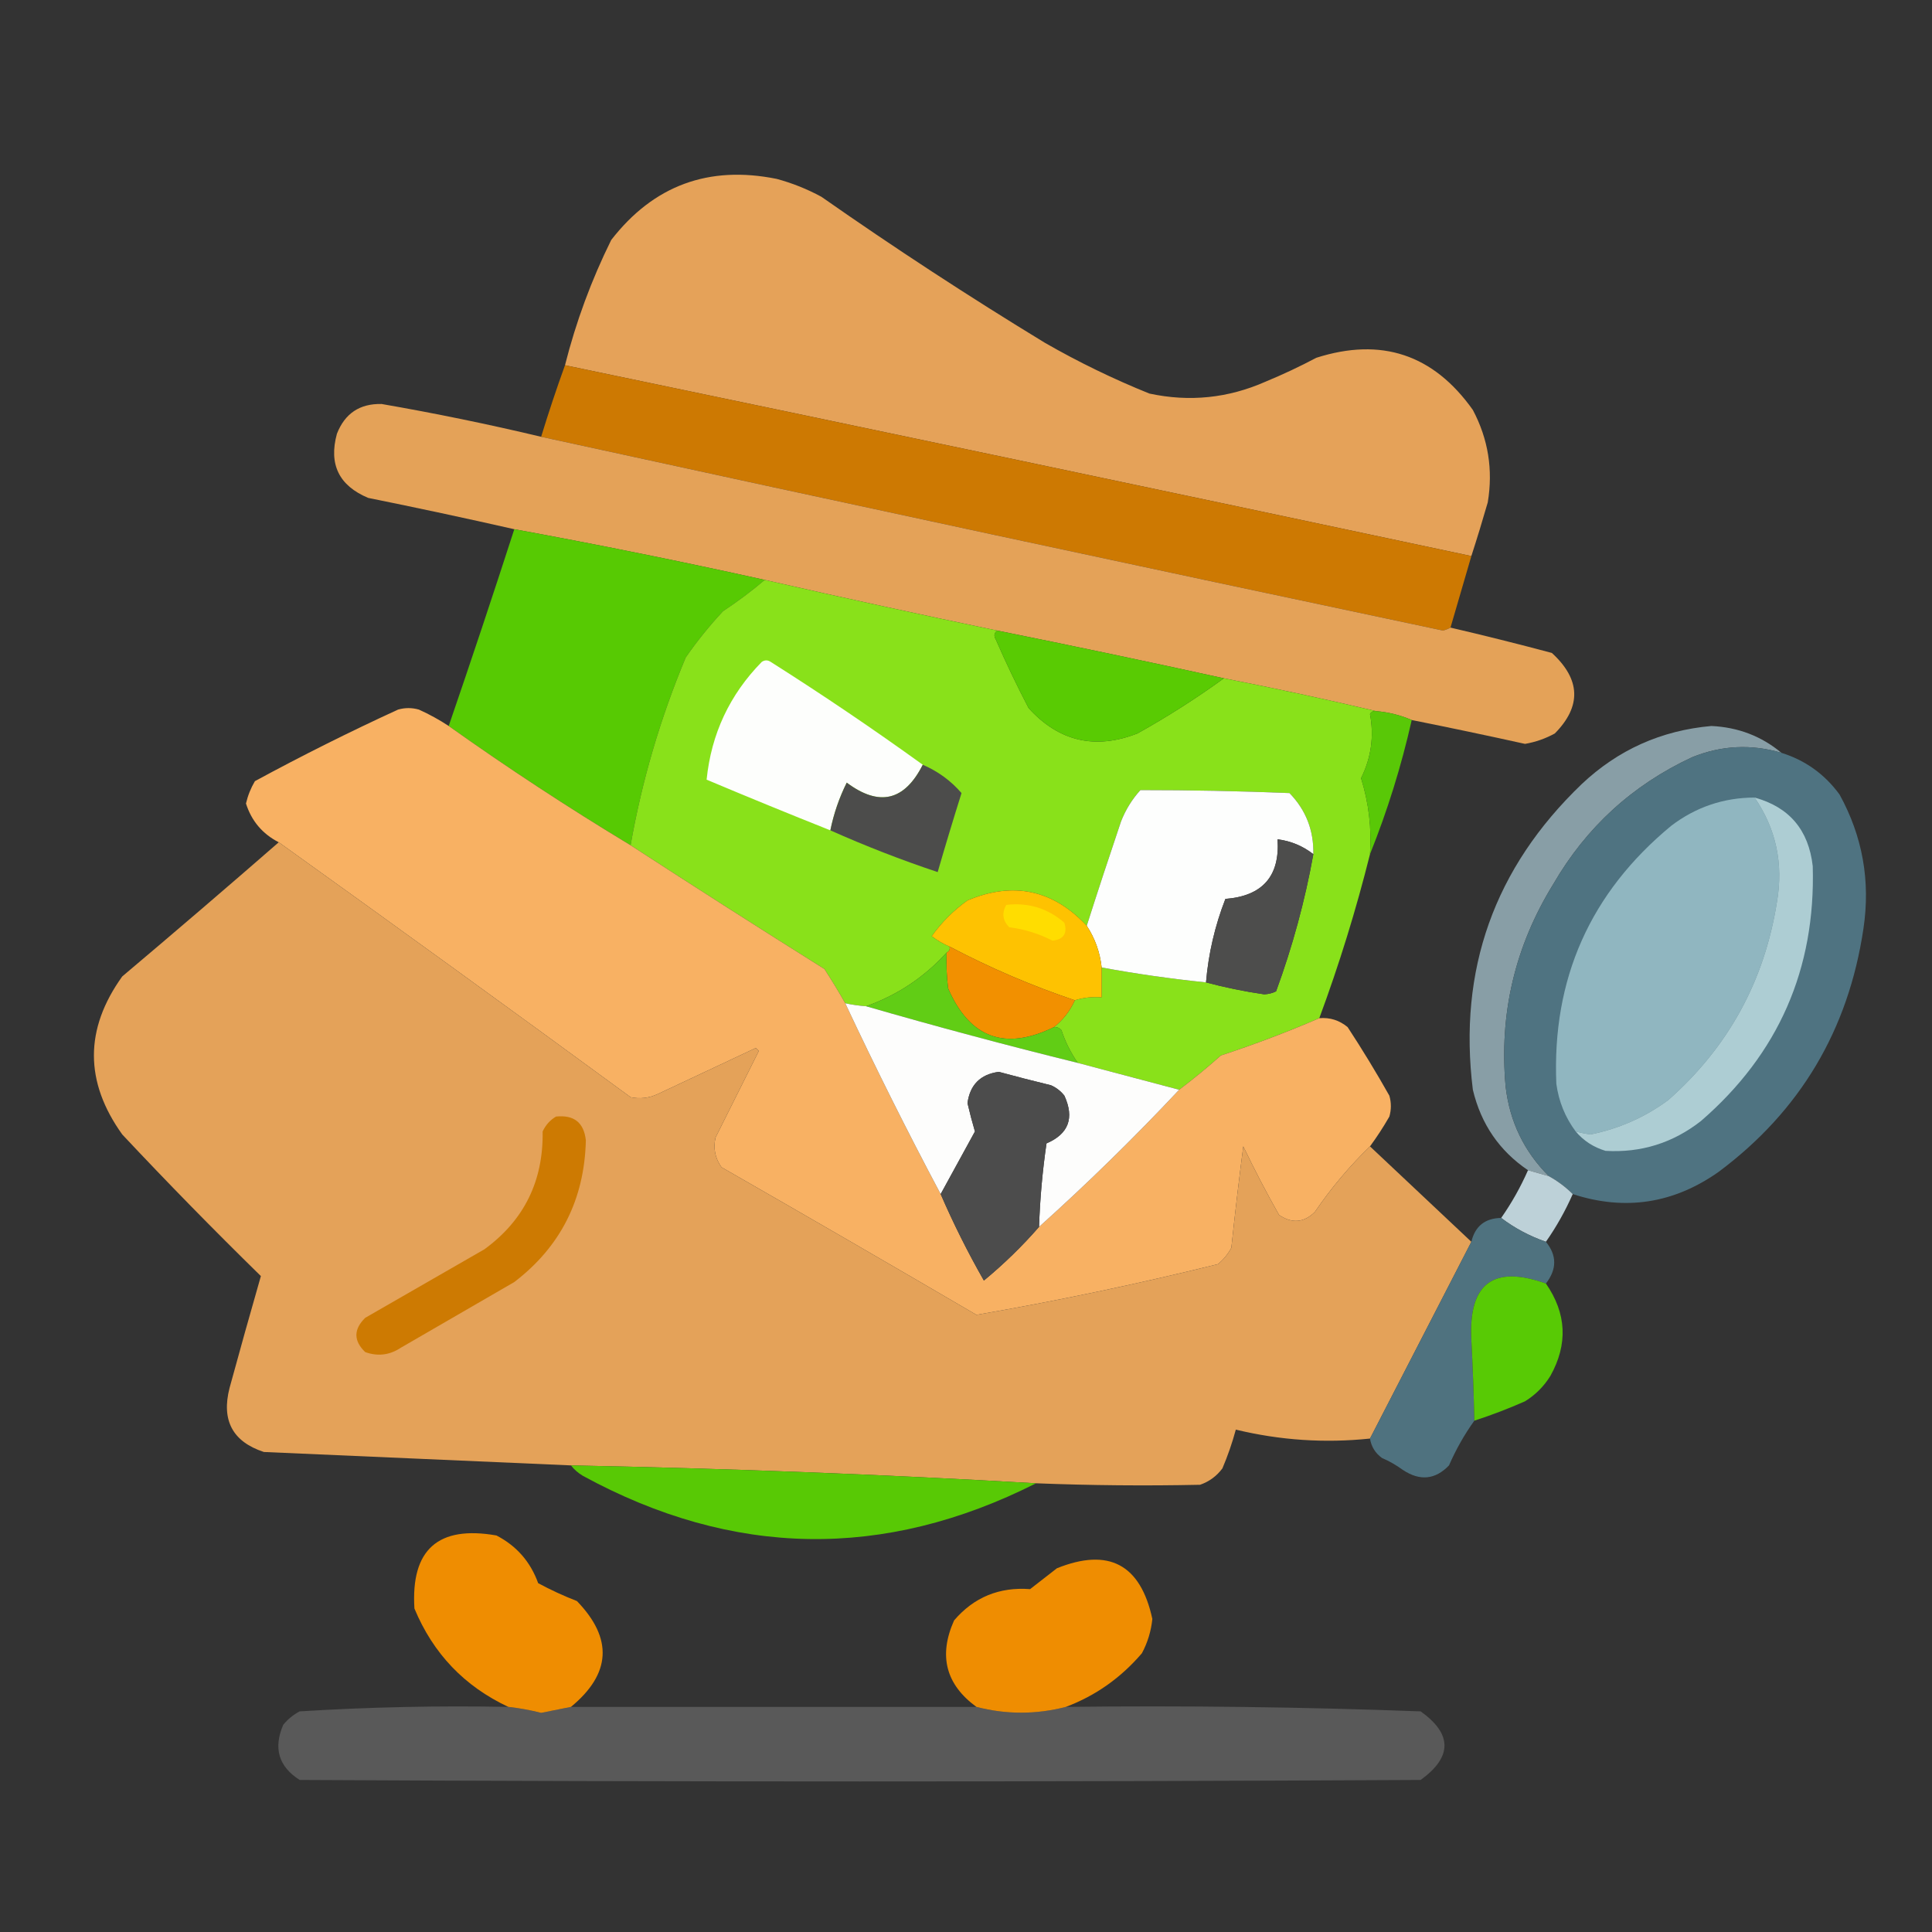 <?xml version="1.0" encoding="UTF-8"?>
<!DOCTYPE svg PUBLIC "-//W3C//DTD SVG 1.1//EN" "http://www.w3.org/Graphics/SVG/1.1/DTD/svg11.dtd">
<svg xmlns="http://www.w3.org/2000/svg" version="1.1" width="648px" height="648px" style="shape-rendering:geometricPrecision; text-rendering:geometricPrecision; image-rendering:optimizeQuality; fill-rule:evenodd; clip-rule:evenodd" xmlns:xlink="http://www.w3.org/1999/xlink">
<rect width="100%" height="100%" fill="#333333" stroke="none"/>
<g><path style="opacity:0.999" fill="#e5a259" d="M 493.5,186.5 C 392.207,164.958 290.874,143.624 189.5,122.5C 193.191,107.924 198.358,93.924 205,80.5C 219.177,62.216 237.677,55.383 260.5,60C 265.728,61.41 270.728,63.41 275.5,66C 299.96,83.12 324.96,99.454 350.5,115C 361.769,121.468 373.435,127.134 385.5,132C 398.939,134.889 411.939,133.556 424.5,128C 430.287,125.606 435.954,122.94 441.5,120C 463.297,113.043 480.797,118.877 494,137.5C 499.156,147.226 500.822,157.56 499,168.5C 497.256,174.564 495.422,180.564 493.5,186.5 Z"/></g>
<g><path style="opacity:0.999" fill="#cd7902" d="M 189.5,122.5 C 290.874,143.624 392.207,164.958 493.5,186.5C 491.166,194.501 488.833,202.501 486.5,210.5C 485.735,210.923 484.902,211.257 484,211.5C 383.054,190.145 282.221,168.478 181.5,146.5C 183.965,138.437 186.632,130.437 189.5,122.5 Z"/></g>
<g><path style="opacity:0.999" fill="#e4a258" d="M 181.5,146.5 C 282.221,168.478 383.054,190.145 484,211.5C 484.902,211.257 485.735,210.923 486.5,210.5C 497.771,213.126 509.104,215.96 520.5,219C 530.162,227.864 530.495,236.864 521.5,246C 518.361,247.728 515.028,248.894 511.5,249.5C 498.86,246.705 486.193,244.039 473.5,241.5C 469.774,239.87 465.774,238.87 461.5,238.5C 444.68,234.525 427.68,230.858 410.5,227.5C 385.24,221.955 359.907,216.622 334.5,211.5C 308.555,206.109 282.555,200.442 256.5,194.5C 228.605,188.321 200.605,182.654 172.5,177.5C 156.227,173.812 139.894,170.312 123.5,167C 113.701,162.903 110.201,155.736 113,145.5C 115.672,138.665 120.672,135.331 128,135.5C 145.977,138.621 163.81,142.287 181.5,146.5 Z"/></g>
<g><path style="opacity:0.996" fill="#58cb03" d="M 172.5,177.5 C 200.605,182.654 228.605,188.321 256.5,194.5C 252.148,198.202 247.482,201.702 242.5,205C 237.954,209.877 233.787,215.044 230,220.5C 221.45,240.966 215.283,261.966 211.5,283.5C 190.617,270.899 170.284,257.566 150.5,243.5C 158.008,221.643 165.341,199.643 172.5,177.5 Z"/></g>
<g><path style="opacity:1" fill="#89e11a" d="M 256.5,194.5 C 282.555,200.442 308.555,206.109 334.5,211.5C 333.427,212.251 333.26,213.251 334,214.5C 337.394,222.288 341.061,229.955 345,237.5C 355.18,248.696 367.346,251.53 381.5,246C 391.609,240.365 401.275,234.198 410.5,227.5C 427.68,230.858 444.68,234.525 461.5,238.5C 460.624,238.369 459.957,238.702 459.5,239.5C 460.911,246.956 459.911,254.123 456.5,261C 459.092,269.293 460.092,277.793 459.5,286.5C 454.843,305.137 449.177,323.47 442.5,341.5C 431.794,346.129 420.794,350.296 409.5,354C 404.96,358.046 400.293,361.879 395.5,365.5C 384.167,362.5 372.833,359.5 361.5,356.5C 359.153,353.139 357.319,349.472 356,345.5C 355.329,344.748 354.496,344.414 353.5,344.5C 356.544,342.091 358.878,339.091 360.5,335.5C 363.391,334.597 366.391,334.264 369.5,334.5C 369.5,331.167 369.5,327.833 369.5,324.5C 381.1,326.633 392.767,328.3 404.5,329.5C 410.792,331.193 417.292,332.526 424,333.5C 425.436,333.441 426.769,333.108 428,332.5C 433.512,317.474 437.679,302.141 440.5,286.5C 440.672,278.509 438.005,271.676 432.5,266C 415.83,265.323 399.163,264.99 382.5,265C 379.707,268.081 377.54,271.581 376,275.5C 372.055,287.169 368.221,298.836 364.5,310.5C 353.168,298.4 339.834,295.567 324.5,302C 319.833,305.333 315.833,309.333 312.5,314C 314.364,315.431 316.364,316.597 318.5,317.5C 318.672,318.492 318.338,319.158 317.5,319.5C 310.018,327.743 301.018,333.743 290.5,337.5C 288.139,337.326 285.806,336.993 283.5,336.5C 281.303,332.611 278.97,328.778 276.5,325C 254.659,311.304 232.993,297.47 211.5,283.5C 215.283,261.966 221.45,240.966 230,220.5C 233.787,215.044 237.954,209.877 242.5,205C 247.482,201.702 252.148,198.202 256.5,194.5 Z"/></g>
<g><path style="opacity:1" fill="#59cb03" d="M 334.5,211.5 C 359.907,216.622 385.24,221.955 410.5,227.5C 401.275,234.198 391.609,240.365 381.5,246C 367.346,251.53 355.18,248.696 345,237.5C 341.061,229.955 337.394,222.288 334,214.5C 333.26,213.251 333.427,212.251 334.5,211.5 Z"/></g>
<g><path style="opacity:1" fill="#fdfefc" d="M 309.5,256.5 C 303.374,268.643 294.874,270.643 284,262.5C 281.475,267.574 279.642,272.907 278.5,278.5C 264.616,272.975 250.783,267.309 237,261.5C 238.555,246.167 244.721,233 255.5,222C 256.5,221.333 257.5,221.333 258.5,222C 275.912,233.028 292.912,244.528 309.5,256.5 Z"/></g>
<g><path style="opacity:1" fill="#f8b163" d="M 150.5,243.5 C 170.284,257.566 190.617,270.899 211.5,283.5C 232.993,297.47 254.659,311.304 276.5,325C 278.97,328.778 281.303,332.611 283.5,336.5C 293.659,358.151 304.325,379.484 315.5,400.5C 319.795,410.423 324.628,420.09 330,429.5C 336.671,423.996 342.837,417.996 348.5,411.5C 364.803,396.864 380.47,381.531 395.5,365.5C 400.293,361.879 404.96,358.046 409.5,354C 420.794,350.296 431.794,346.129 442.5,341.5C 446.077,341.205 449.243,342.205 452,344.5C 456.918,352 461.584,359.667 466,367.5C 466.667,369.833 466.667,372.167 466,374.5C 464.004,377.986 461.837,381.319 459.5,384.5C 452.667,391.095 446.5,398.429 441,406.5C 437.341,410.115 433.341,410.448 429,407.5C 424.745,399.991 420.745,392.324 417,384.5C 415.537,395.793 414.204,407.126 413,418.5C 411.878,420.624 410.378,422.457 408.5,424C 381.641,430.641 354.641,436.307 327.5,441C 299.082,424.374 270.582,407.874 242,391.5C 239.826,388.454 239.159,385.12 240,381.5C 244.833,371.833 249.667,362.167 254.5,352.5C 254.167,352.167 253.833,351.833 253.5,351.5C 242.5,356.667 231.5,361.833 220.5,367C 217.594,368.318 214.594,368.652 211.5,368C 172.27,339.257 132.937,310.757 93.5,282.5C 88.035,279.7 84.368,275.367 82.5,269.5C 83.123,266.833 84.123,264.333 85.5,262C 101.221,253.473 117.221,245.473 133.5,238C 135.833,237.333 138.167,237.333 140.5,238C 144.021,239.592 147.354,241.425 150.5,243.5 Z"/></g>
<g><path style="opacity:0.963" fill="#5bcd06" d="M 461.5,238.5 C 465.774,238.87 469.774,239.87 473.5,241.5C 470.013,256.955 465.347,271.955 459.5,286.5C 460.092,277.793 459.092,269.293 456.5,261C 459.911,254.123 460.911,246.956 459.5,239.5C 459.957,238.702 460.624,238.369 461.5,238.5 Z"/></g>
<g><path style="opacity:0.977" fill="#8aa1a9" d="M 597.5,252.5 C 587.323,249.501 577.323,250.001 567.5,254C 547.546,263.287 532.046,277.453 521,296.5C 508.105,317.412 502.772,340.079 505,364.5C 506.384,376.266 511.218,386.266 519.5,394.5C 517.167,393.833 514.833,393.167 512.5,392.5C 502.903,386.011 496.737,377.011 494,365.5C 489.018,325.284 501.185,291.117 530.5,263C 542.698,251.487 557.198,244.987 574,243.5C 582.973,243.918 590.807,246.918 597.5,252.5 Z"/></g>
<g><path style="opacity:0.99" fill="#507482" d="M 597.5,252.5 C 605.515,255.009 612.015,259.676 617,266.5C 624.731,280.551 627.398,295.551 625,311.5C 619.95,345.457 603.783,372.623 576.5,393C 561.361,403.707 545.028,406.207 527.5,400.5C 525.14,398.147 522.473,396.147 519.5,394.5C 511.218,386.266 506.384,376.266 505,364.5C 502.772,340.079 508.105,317.412 521,296.5C 532.046,277.453 547.546,263.287 567.5,254C 577.323,250.001 587.323,249.501 597.5,252.5 Z"/></g>
<g><path style="opacity:1" fill="#4c4c4b" d="M 309.5,256.5 C 314.614,258.711 318.947,261.878 322.5,266C 319.726,274.819 317.06,283.653 314.5,292.5C 302.288,288.428 290.288,283.762 278.5,278.5C 279.642,272.907 281.475,267.574 284,262.5C 294.874,270.643 303.374,268.643 309.5,256.5 Z"/></g>
<g><path style="opacity:1" fill="#fdfefd" d="M 440.5,286.5 C 436.983,283.744 432.983,282.077 428.5,281.5C 429.322,293.852 423.488,300.518 411,301.5C 407.475,310.561 405.309,319.895 404.5,329.5C 392.767,328.3 381.1,326.633 369.5,324.5C 368.942,319.394 367.275,314.727 364.5,310.5C 368.221,298.836 372.055,287.169 376,275.5C 377.54,271.581 379.707,268.081 382.5,265C 399.163,264.99 415.83,265.323 432.5,266C 438.005,271.676 440.672,278.509 440.5,286.5 Z"/></g>
<g><path style="opacity:0.502" fill="#d2fafe" d="M 588.5,267.5 C 595.703,278.015 598.203,289.681 596,302.5C 591.783,329.106 579.617,351.272 559.5,369C 551.718,374.722 543.051,378.555 533.5,380.5C 531.793,380.272 530.126,379.938 528.5,379.5C 524.97,374.766 522.803,369.433 522,363.5C 520.529,328.277 533.362,299.444 560.5,277C 568.764,270.703 578.097,267.536 588.5,267.5 Z"/></g>
<g><path style="opacity:1" fill="#adcdd3" d="M 588.5,267.5 C 600.119,270.693 606.619,278.36 608,290.5C 609,324.993 596.5,353.493 570.5,376C 561.077,383.364 550.41,386.697 538.5,386C 534.472,384.788 531.138,382.621 528.5,379.5C 530.126,379.938 531.793,380.272 533.5,380.5C 543.051,378.555 551.718,374.722 559.5,369C 579.617,351.272 591.783,329.106 596,302.5C 598.203,289.681 595.703,278.015 588.5,267.5 Z"/></g>
<g><path style="opacity:1" fill="#4d4d4c" d="M 440.5,286.5 C 437.679,302.141 433.512,317.474 428,332.5C 426.769,333.108 425.436,333.441 424,333.5C 417.292,332.526 410.792,331.193 404.5,329.5C 405.309,319.895 407.475,310.561 411,301.5C 423.488,300.518 429.322,293.852 428.5,281.5C 432.983,282.077 436.983,283.744 440.5,286.5 Z"/></g>
<g><path style="opacity:0.999" fill="#e4a259" d="M 93.5,282.5 C 132.937,310.757 172.27,339.257 211.5,368C 214.594,368.652 217.594,368.318 220.5,367C 231.5,361.833 242.5,356.667 253.5,351.5C 253.833,351.833 254.167,352.167 254.5,352.5C 249.667,362.167 244.833,371.833 240,381.5C 239.159,385.12 239.826,388.454 242,391.5C 270.582,407.874 299.082,424.374 327.5,441C 354.641,436.307 381.641,430.641 408.5,424C 410.378,422.457 411.878,420.624 413,418.5C 414.204,407.126 415.537,395.793 417,384.5C 420.745,392.324 424.745,399.991 429,407.5C 433.341,410.448 437.341,410.115 441,406.5C 446.5,398.429 452.667,391.095 459.5,384.5C 470.833,395.167 482.167,405.833 493.5,416.5C 482.115,438.607 470.781,460.607 459.5,482.5C 444.329,484.083 429.329,483.083 414.5,479.5C 413.3,483.934 411.8,488.268 410,492.5C 408.062,495.106 405.562,496.939 402.5,498C 384.164,498.389 365.83,498.222 347.5,497.5C 295.695,494.509 243.695,492.509 191.5,491.5C 157.175,490 122.842,488.5 88.5,487C 78.024,483.556 74.191,476.389 77,465.5C 80.428,452.949 83.928,440.449 87.5,428C 71.638,412.471 56.138,396.638 41,380.5C 28.335,362.825 28.335,345.158 41,327.5C 58.665,312.601 76.165,297.601 93.5,282.5 Z"/></g>
<g><path style="opacity:1" fill="#fec201" d="M 364.5,310.5 C 367.275,314.727 368.942,319.394 369.5,324.5C 369.5,327.833 369.5,331.167 369.5,334.5C 366.391,334.264 363.391,334.597 360.5,335.5C 346.208,330.701 332.208,324.701 318.5,317.5C 316.364,316.597 314.364,315.431 312.5,314C 315.833,309.333 319.833,305.333 324.5,302C 339.834,295.567 353.168,298.4 364.5,310.5 Z"/></g>
<g><path style="opacity:1" fill="#ffdd00" d="M 337.5,303.5 C 344.948,302.65 351.448,304.65 357,309.5C 358.073,313.095 356.739,315.095 353,315.5C 348.489,313.161 343.656,311.661 338.5,311C 336.285,308.758 335.952,306.258 337.5,303.5 Z"/></g>
<g><path style="opacity:1" fill="#f29000" d="M 318.5,317.5 C 332.208,324.701 346.208,330.701 360.5,335.5C 358.878,339.091 356.544,342.091 353.5,344.5C 337.097,352.533 325.263,348.2 318,331.5C 317.501,327.514 317.334,323.514 317.5,319.5C 318.338,319.158 318.672,318.492 318.5,317.5 Z"/></g>
<g><path style="opacity:1" fill="#61cd15" d="M 317.5,319.5 C 317.334,323.514 317.501,327.514 318,331.5C 325.263,348.2 337.097,352.533 353.5,344.5C 354.496,344.414 355.329,344.748 356,345.5C 357.319,349.472 359.153,353.139 361.5,356.5C 337.604,350.611 313.937,344.278 290.5,337.5C 301.018,333.743 310.018,327.743 317.5,319.5 Z"/></g>
<g><path style="opacity:1" fill="#fdfdfc" d="M 283.5,336.5 C 285.806,336.993 288.139,337.326 290.5,337.5C 313.937,344.278 337.604,350.611 361.5,356.5C 372.833,359.5 384.167,362.5 395.5,365.5C 380.47,381.531 364.803,396.864 348.5,411.5C 348.813,402.116 349.646,392.783 351,383.5C 358.415,380.325 360.415,374.992 357,367.5C 355.786,365.951 354.286,364.785 352.5,364C 346.623,362.573 340.79,361.073 335,359.5C 328.833,360.333 325.333,363.833 324.5,370C 325.276,373.323 326.109,376.489 327,379.5C 323.154,386.527 319.321,393.527 315.5,400.5C 304.325,379.484 293.659,358.151 283.5,336.5 Z"/></g>
<g><path style="opacity:1" fill="#4c4c4c" d="M 348.5,411.5 C 342.837,417.996 336.671,423.996 330,429.5C 324.628,420.09 319.795,410.423 315.5,400.5C 319.321,393.527 323.154,386.527 327,379.5C 326.109,376.489 325.276,373.323 324.5,370C 325.333,363.833 328.833,360.333 335,359.5C 340.79,361.073 346.623,362.573 352.5,364C 354.286,364.785 355.786,365.951 357,367.5C 360.415,374.992 358.415,380.325 351,383.5C 349.646,392.783 348.813,402.116 348.5,411.5 Z"/></g>
<g><path style="opacity:1" fill="#cd7a02" d="M 186.5,374.5 C 192.53,373.868 195.863,376.535 196.5,382.5C 196.023,402.288 188.023,418.121 172.5,430C 159.833,437.333 147.167,444.667 134.5,452C 130.731,454.515 126.731,455.015 122.5,453.5C 118.554,449.706 118.554,445.872 122.5,442C 135.833,434.333 149.167,426.667 162.5,419C 175.768,409.296 182.268,396.13 182,379.5C 183.025,377.313 184.525,375.646 186.5,374.5 Z"/></g>
<g><path style="opacity:0.991" fill="#bed3da" d="M 512.5,392.5 C 514.833,393.167 517.167,393.833 519.5,394.5C 522.473,396.147 525.14,398.147 527.5,400.5C 524.991,406.192 521.991,411.526 518.5,416.5C 512.984,414.578 507.984,411.912 503.5,408.5C 506.991,403.526 509.991,398.192 512.5,392.5 Z"/></g>
<g><path style="opacity:0.989" fill="#507380" d="M 503.5,408.5 C 507.984,411.912 512.984,414.578 518.5,416.5C 522.218,421.051 522.218,425.718 518.5,430.5C 500.804,424.177 492.471,430.511 493.5,449.5C 493.967,458.497 494.3,467.497 494.5,476.5C 491.188,481.113 488.354,486.113 486,491.5C 481.384,496.304 476.217,496.804 470.5,493C 468.33,491.414 465.996,490.08 463.5,489C 461.266,487.362 459.933,485.195 459.5,482.5C 470.781,460.607 482.115,438.607 493.5,416.5C 494.741,411.263 498.074,408.596 503.5,408.5 Z"/></g>
<g><path style="opacity:0.987" fill="#58cb05" d="M 518.5,430.5 C 525.448,440.515 525.948,450.848 520,461.5C 517.833,465 515,467.833 511.5,470C 505.922,472.469 500.255,474.636 494.5,476.5C 494.3,467.497 493.967,458.497 493.5,449.5C 492.471,430.511 500.804,424.177 518.5,430.5 Z"/></g>
<g><path style="opacity:0.98" fill="#59cc05" d="M 191.5,491.5 C 243.695,492.509 295.695,494.509 347.5,497.5C 296.461,523.26 245.794,522.427 195.5,495C 193.907,494.051 192.574,492.885 191.5,491.5 Z"/></g>
<g><path style="opacity:0.973" fill="#f49000" d="M 191.5,572.5 C 188.185,573.164 184.852,573.831 181.5,574.5C 177.87,573.574 174.203,572.907 170.5,572.5C 155.77,565.602 145.27,554.602 139,539.5C 137.765,519.737 146.932,511.57 166.5,515C 173.248,518.485 177.914,523.818 180.5,531C 184.683,533.257 189.016,535.257 193.5,537C 205.644,549.549 204.977,561.382 191.5,572.5 Z"/></g>
<g><path style="opacity:0.975" fill="#f49000" d="M 357.5,572.5 C 347.478,575.086 337.478,575.086 327.5,572.5C 317.217,564.985 314.717,555.318 320,543.5C 326.654,535.721 335.154,532.221 345.5,533C 348.5,530.667 351.5,528.333 354.5,526C 371.874,519.02 382.541,524.687 386.5,543C 386.086,547.077 384.919,550.91 383,554.5C 375.94,562.756 367.44,568.756 357.5,572.5 Z"/></g>
<g><path style="opacity:0.301" fill="#b2b2b2" d="M 170.5,572.5 C 174.203,572.907 177.87,573.574 181.5,574.5C 184.852,573.831 188.185,573.164 191.5,572.5C 236.833,572.5 282.167,572.5 327.5,572.5C 337.478,575.086 347.478,575.086 357.5,572.5C 397.206,572.029 436.873,572.529 476.5,574C 487.144,581.607 487.144,589.274 476.5,597C 351.167,597.667 225.833,597.667 100.5,597C 93.451,592.513 91.617,586.346 95,578.5C 96.543,576.622 98.376,575.122 100.5,574C 123.789,572.552 147.122,572.052 170.5,572.5 Z"/></g>
</svg>
